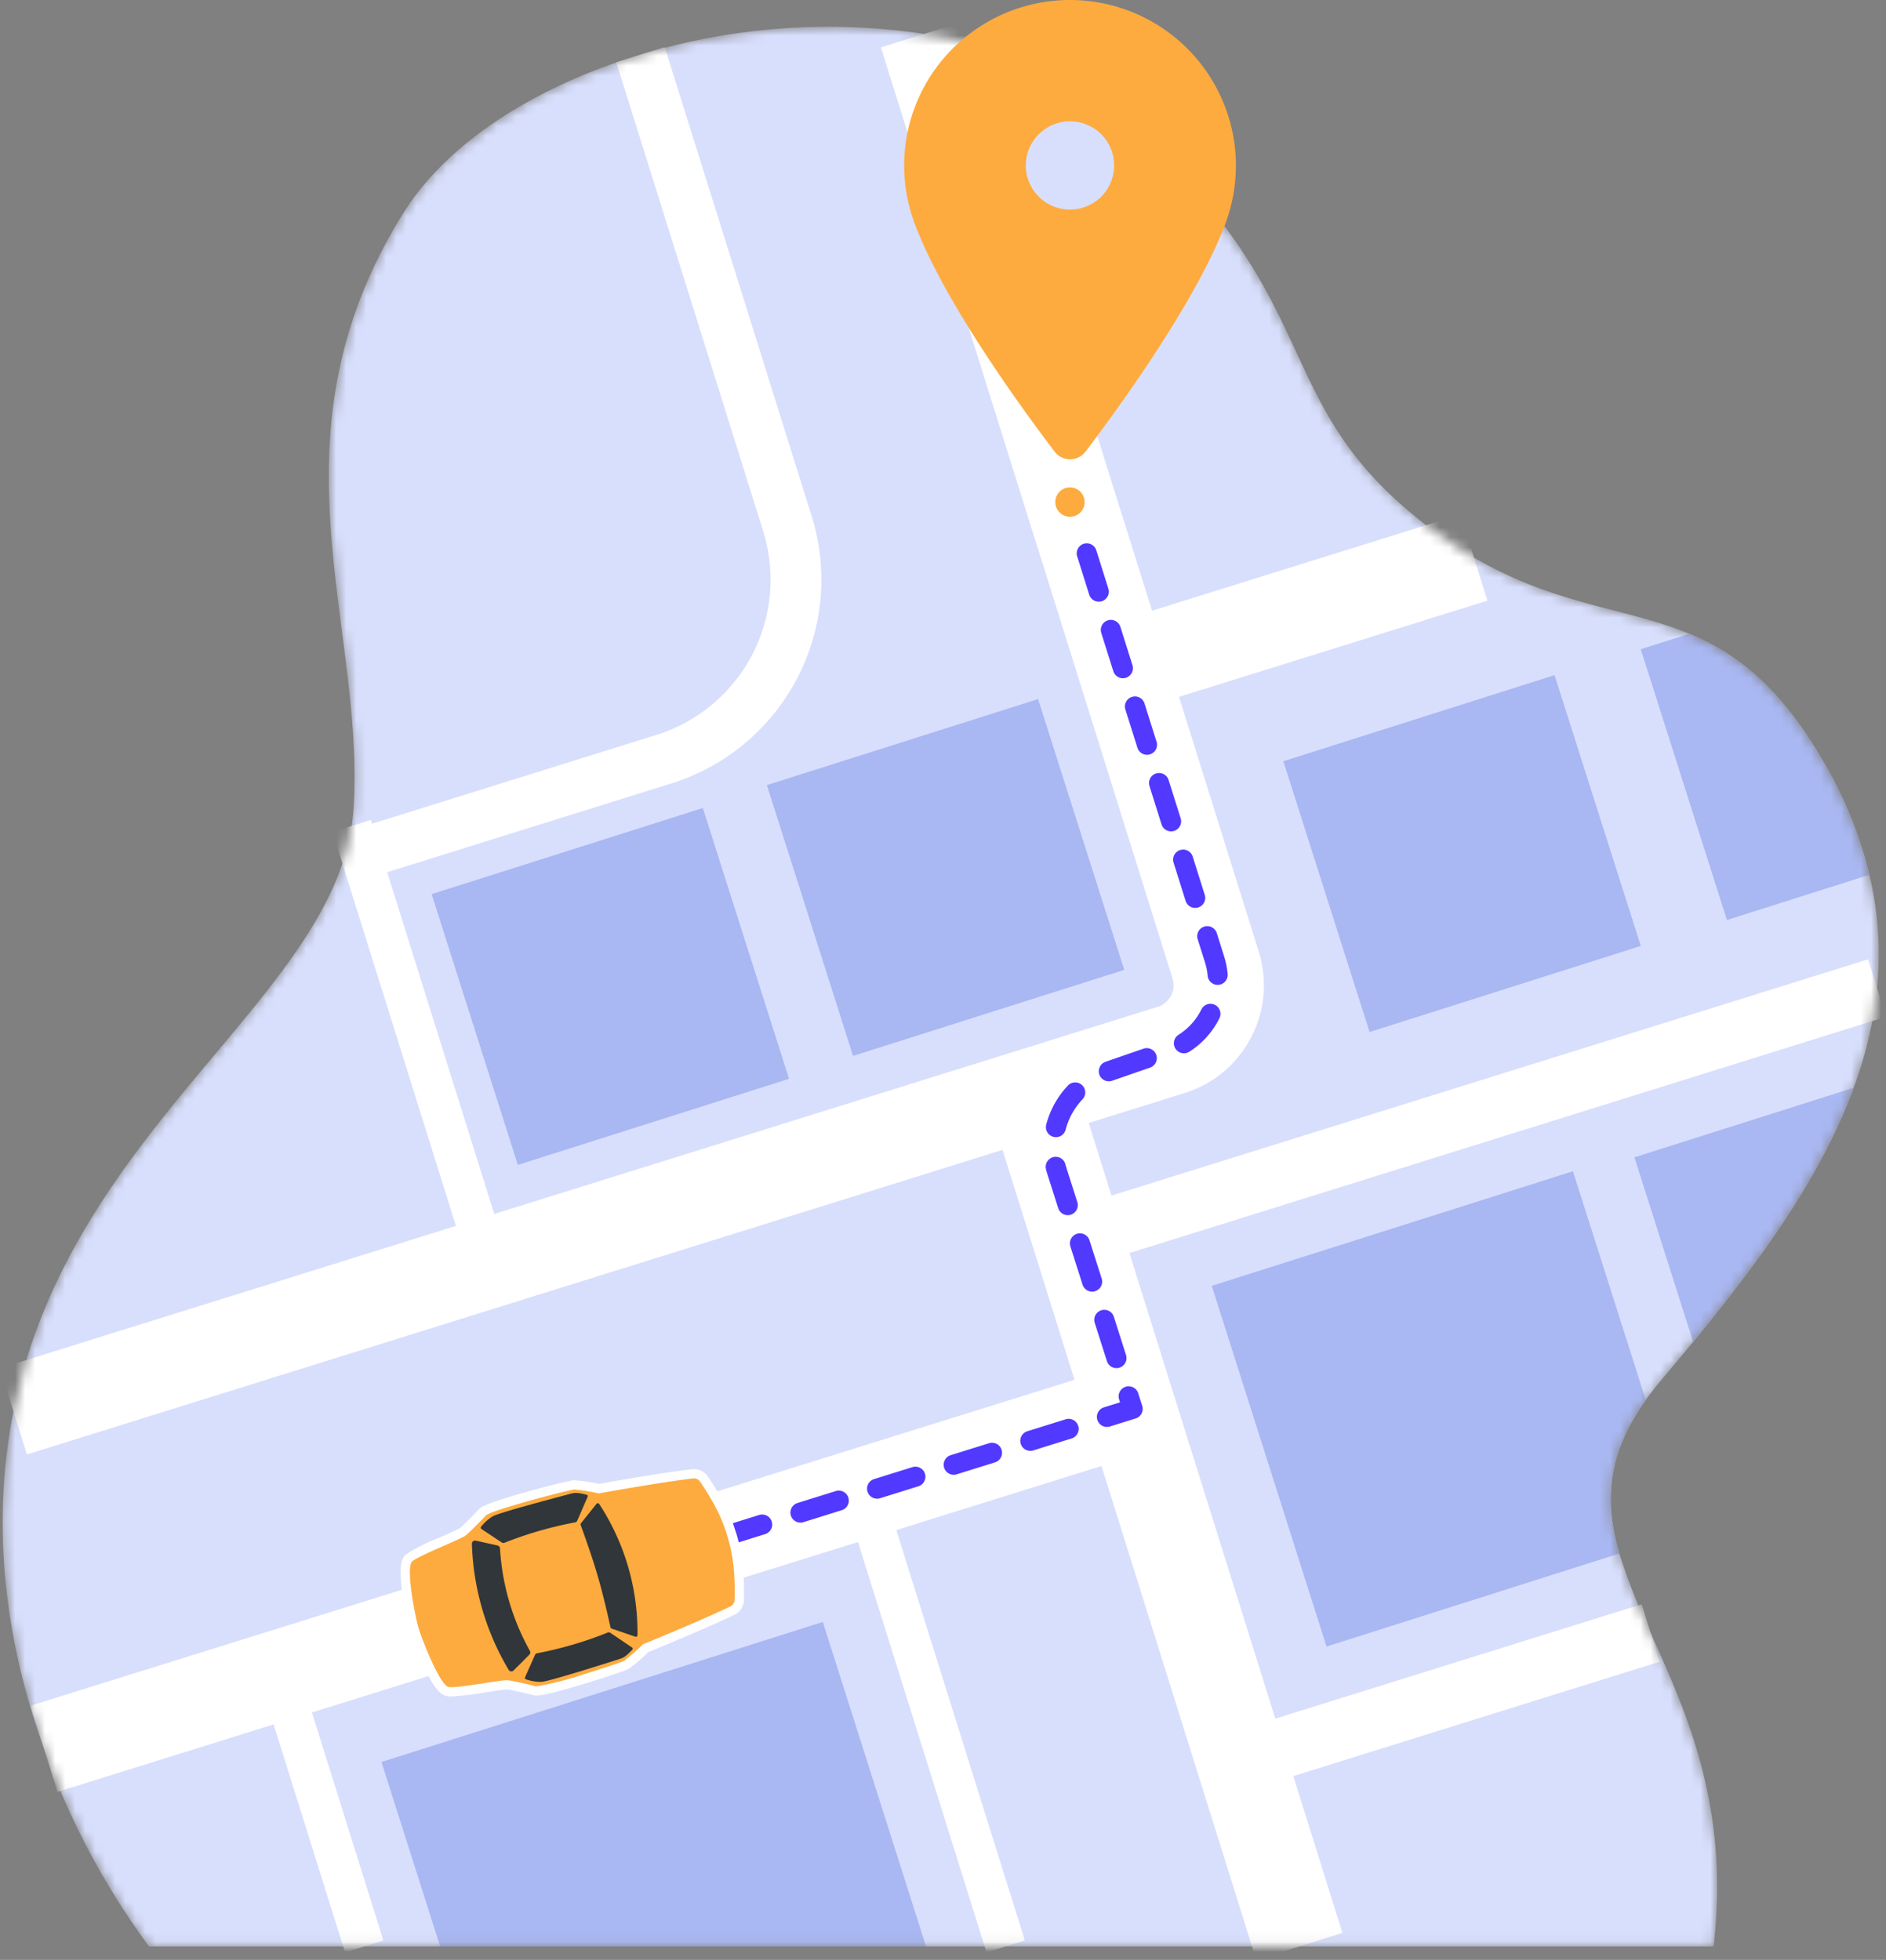 <svg id="Слой_1" data-name="Слой 1" xmlns="http://www.w3.org/2000/svg" xmlns:xlink="http://www.w3.org/1999/xlink" viewBox="0 0 187.985 195.345">
  <rect x="0" y="0" width="187.985" height="195.345" fill="#808080" stroke="none"/>
  <defs>
    <mask id="mask" x="0" y="2.041" width="187.985" height="193.304" maskUnits="userSpaceOnUse">
      <g transform="translate(0.261)">
        <g id="mask0">
          <path d="M14.593,194S-4.544,169.926,1.012,141.022,33.731,99.174,34.965,80.683s-8.951-37.024,4.93-59.386C51.403,2.76,92.463-4.992,112.132,12.298c20.513,18.031,13.582,27.877,30.25,40.426s27.914,3.777,39.169,23.299c13.922,24.151-1.511,44.075-16.328,61.657s8.781,26.637,5.317,56.319Z" style="fill: #c7f8ff"/>
        </g>
      </g>
    </mask>
  </defs>
  <title>want-go-back</title>
  <g>
    <g style="mask: url(#mask)">
      <g>
        <path d="M186.83,98.48a39.822,39.822,0,0,1-2.33,9.94c-3.31,9.03-9.5,17.42-16,25.33-1.09,1.32-2.19,2.63-3.28,3.93q-.795.945-1.44,1.86c-3.98,5.56-4.09,10.32-2.63,15.3a62.152,62.152,0,0,0,3.12,7.92c3.53,7.87,7.9,17.27,6.27,31.24H14.59A75.813,75.813,0,0,1,4.13,174.3c-3.3-9.14-5.52-20.76-3.12-33.28.02-.12.05-.24.07-.35,5.54-27.8,31.06-40.79,33.71-58.35.08-.54.14-1.09.18-1.64C36.2,62.19,26.01,43.66,39.9,21.3,44.35,14.13,53.23,8.57,63.58,5.45A64.362,64.362,0,0,1,91.84,3.38c1.23.19,2.45.44,3.65.72a38.363,38.363,0,0,1,16.64,8.2,67.171,67.171,0,0,1,9.66,10.24c9,11.98,7.37,20.23,20.59,30.18a45.918,45.918,0,0,0,4.27,2.85c8.25,4.81,15.15,4.97,21.47,7.6,4.69,1.95,9.06,5.27,13.43,12.85a41.416,41.416,0,0,1,4.52,11.17A34.034,34.034,0,0,1,186.83,98.48Z" transform="translate(0.261)" style="fill: #d8dffd"/>
        <line x1="36.301" y1="194" x2="28.971" y2="170.6" style="fill: none;stroke: #fff;stroke-miterlimit: 10;stroke-width: 4px"/>
        <line x1="100.241" y1="194" x2="87.291" y2="152.66" style="fill: none;stroke: #fff;stroke-miterlimit: 10;stroke-width: 4px"/>
        <line x1="164.531" y1="162.76" x2="126.701" y2="174.57" style="fill: none;stroke: #fff;stroke-miterlimit: 10;stroke-width: 6px"/>
        <line x1="187.091" y1="98.48" x2="108.121" y2="123.14" style="fill: none;stroke: #fff;stroke-miterlimit: 10;stroke-width: 6px"/>
        <line x1="47.921" y1="123.4" x2="35.051" y2="82.32" style="fill: none;stroke: #fff;stroke-miterlimit: 10;stroke-width: 4px"/>
        <line x1="146.911" y1="55.57" x2="114.451" y2="65.7" style="fill: none;stroke: #fff;stroke-miterlimit: 10;stroke-width: 9px"/>
        <path d="M63.58,5.45,78.22,52.18A18.864,18.864,0,0,1,79,59.46,18.757,18.757,0,0,1,65.9,75.67L35.77,85.08" transform="translate(0.261)" style="fill: none;stroke: #fff;stroke-miterlimit: 10;stroke-width: 5.061px"/>
        <path d="M1.08,140.67l114.71-35.81.06-.02.62-.19a6.804,6.804,0,0,0,2.32-1.26,6.733,6.733,0,0,0,1.65-2.06,6.568,6.568,0,0,0,.75-2.52,6.453,6.453,0,0,0-.13-2.01.502.502,0,0,0-.02-.12c-.04-.16-.08-.33-.13-.49L108.06,55.15l-.64-2.03-.54-1.7-.87-2.79-.53-1.7-.58-1.86-.01-.01L92.94,6.91l-1.1-3.53" transform="translate(0.261)" style="fill: none;stroke: #fff;stroke-miterlimit: 10;stroke-width: 9px"/>
        <polyline points="112.891 140.43 112.741 140.48 73.371 152.77 73.361 152.77 72.931 152.91 72.481 153.05 62.591 156.13 59.581 157.07 50.811 159.81 48.151 160.64 41.831 162.62 41.391 162.75 40.951 162.89 4.391 174.3" style="fill: none;stroke: #fff;stroke-miterlimit: 10;stroke-width: 9px"/>
        <polyline points="103.001 109.37 112.741 140.48 129.511 194" style="fill: none;stroke: #fff;stroke-miterlimit: 10;stroke-width: 9px"/>
        <polygon points="92.301 194 43.871 194 38.021 175.62 82.011 161.66 92.301 194" style="fill: #a9b7f2"/>
        <path d="M161.15,154.84l-29.19,9.27-11.44-35.95,36-11.42,7.26,22.8C159.8,145.1,159.69,149.86,161.15,154.84Z" transform="translate(0.261)" style="fill: #a9b7f2"/>
        <path d="M184.5,108.42c-3.31,9.03-9.5,17.42-16,25.33l-5.85-18.4Z" transform="translate(0.261)" style="fill: #a9b7f2"/>
        <path d="M103.208,69.677,76.176,78.253l8.59,26.99,27.032-8.576Z" transform="translate(0.261)" style="fill: #a9b7f2"/>
        <path d="M69.793,80.537,42.762,89.118l8.594,26.988,27.031-8.581Z" transform="translate(0.261)" style="fill: #a9b7f2"/>
        <path d="M154.687,67.292,127.656,75.873l8.595,26.989,27.031-8.581Z" transform="translate(0.261)" style="fill: #a9b7f2"/>
        <path d="M186.07,87.19l-14.2,4.51-8.59-26.99,4.84-1.54c4.69,1.95,9.06,5.27,13.43,12.85A41.416,41.416,0,0,1,186.07,87.19Z" transform="translate(0.261)" style="fill: #a9b7f2"/>
      </g>
    </g>
    <path d="M108.059,55.154l12.744,40.484a7.287,7.287,0,0,1-4.575,9.073l-6.13,2.119a7.965,7.965,0,0,0-4.995,9.945l7.532,23.649L53,159.04" transform="translate(0.261)" style="fill: none;stroke: #5239ff;stroke-linecap: round;stroke-linejoin: round;stroke-width: 2px;stroke-dasharray: 4,4"/>
    <path d="M44.721,168.623a2.019,2.019,0,0,1-.304-.019c-.413-.059-.985-.447-2.096-2.878a31.674,31.674,0,0,1-1.318-3.362,31.743,31.743,0,0,1-.697-3.543c-.371-2.646-.098-3.28.218-3.552a19.649,19.649,0,0,1,3.34-1.653c.796-.35,1.788-.785,1.964-.917.395-.295,1.607-1.545,2.04-2.002l.038-.041.046-.03c1.071-.692,8.435-2.586,8.982-2.622.03-.002.062-.003.097-.003a17.976,17.976,0,0,1,2.397.373c.788-.142,6.555-1.17,9.337-1.478a1.232,1.232,0,0,1,.136-.007,1.213,1.213,0,0,1,1.002.529c.279.406.837,1.252,1.442,2.355a16.846,16.846,0,0,1,2.025,6.941c.078,1.171.071,2.147.051,2.759a1.213,1.213,0,0,1-.68,1.05c-2.512,1.232-7.929,3.457-8.67,3.761a15.363,15.363,0,0,1-1.906,1.649c-.47.259-7.674,2.606-8.976,2.606h-.066l-.054-.014c-.612-.153-2.307-.559-2.799-.596l-.026-.001c-.297,0-1.225.143-2.123.281A30.63,30.63,0,0,1,44.721,168.623Z" transform="translate(0.261)" style="fill: #fdab3e"/>
    <path d="M73.84,156.68a17.4,17.4,0,0,0-.73-3.91H73.1a16.251,16.251,0,0,0-1.35-3.22c-.61-1.12-1.18-1.98-1.46-2.39a1.668,1.668,0,0,0-1.39-.73,1.087,1.087,0,0,0-.18.01c-2.75.3-8.2,1.27-9.28,1.46a17.056,17.056,0,0,0-2.41-.36h-.12c-.71.05-8.05,1.95-9.21,2.7l-.09.06-.08.08c-.63.66-1.65,1.7-1.97,1.94-.2.14-1.17.56-1.88.87a18.82,18.82,0,0,0-3.46,1.73c-.51.44-.75,1.26-.37,3.96a31.81,31.81,0,0,0,.71,3.61c.03.1.07.24.13.4a31.313,31.313,0,0,0,1.21,3.03c1.14,2.49,1.78,3.04,2.45,3.14a2.052,2.052,0,0,0,.37.03,31.79,31.79,0,0,0,3.48-.42c.83-.13,1.78-.28,2.05-.28.4.03,1.82.36,2.71.58l.11.03h.12c.23,0,.93,0,4.93-1.22,1.21-.37,3.85-1.21,4.27-1.44a13.99,13.99,0,0,0,1.94-1.66c1.02-.42,6.14-2.53,8.62-3.74a1.667,1.667,0,0,0,.94-1.45C73.91,158.87,73.91,157.87,73.84,156.68Zm-.88,2.78a.746.746,0,0,1-.42.65c-2.7,1.32-8.72,3.78-8.72,3.78a18.547,18.547,0,0,1-1.87,1.64c-.23.13-2.12.76-4.1,1.37a30.344,30.344,0,0,1-4.66,1.18s-2.24-.56-2.88-.61h-.06c-.75,0-4.32.69-5.53.69a1.772,1.772,0,0,1-.24-.01c-.81-.12-2.39-4.02-2.91-5.53-.05-.15-.09-.28-.12-.38-.31-1.05-1.31-6.03-.62-6.62s4.76-2.17,5.28-2.55c.51-.38,2.1-2.06,2.1-2.06.98-.63,8.24-2.51,8.76-2.55h.06a19.568,19.568,0,0,1,2.39.39s6.41-1.16,9.4-1.49a.248.248,0,0,1,.08-.01.738.738,0,0,1,.62.33,26.506,26.506,0,0,1,1.42,2.31,16.006,16.006,0,0,1,1.28,3.05v.01a16.019,16.019,0,0,1,.69,3.69A27.192,27.192,0,0,1,72.96,159.46Z" transform="translate(0.261)" style="fill: #fff"/>
    <path d="M63.063,163.132l-2.368-.811a.148.148,0,0,1-.066-.042.152.152,0,0,1-.036-.07c-.107-.493-.674-3.065-1.288-5.169s-1.52-4.577-1.694-5.054a.151.151,0,0,1-.007-.079.155.155,0,0,1,.033-.072l1.562-1.953a.149.149,0,0,1,.058-.046.151.151,0,0,1,.072-.015.16.16,0,0,1,.071.019.176.176,0,0,1,.054.05c.086.123.217.332.382.599a23.314,23.314,0,0,1,3.439,11.785c.006.313,0,.554,0,.71a.155.155,0,0,1-.017.073.159.159,0,0,1-.049.057.173.173,0,0,1-.07.027A.158.158,0,0,1,63.063,163.132Z" transform="translate(0.261)" style="fill: #31363a"/>
    <path d="M53.292,164.779a.296.296,0,0,0-.23.171l-.988,2.219a.149.149,0,0,0-.007.12.15.15,0,0,0,.033.051.148.148,0,0,0,.051.034,4.41,4.41,0,0,0,1.585.254c.907-.09,6.297-1.813,7.795-2.286a1.914,1.914,0,0,0,.741-.432c.151-.14.361-.349.507-.504a.239.239,0,0,0,.017-.032.154.154,0,0,0,.006-.074.151.151,0,0,0-.029-.067.049.049,0,0,0-.024-.02l-2.164-1.463a.289.289,0,0,0-.132-.052.294.294,0,0,0-.141.019A37.87,37.87,0,0,1,53.292,164.779Z" transform="translate(0.261)" style="fill: #31363a"/>
    <path d="M50.039,153.763a.3.3,0,0,1-.286-.021l-2.026-1.346a.14.14,0,0,1-.045-.041.154.154,0,0,1-.025-.056.151.151,0,0,1-.001-.061.149.149,0,0,1,.024-.056,4.409,4.409,0,0,1,1.2-1.064c.815-.411,6.282-1.849,7.804-2.252a1.917,1.917,0,0,1,.856-.031c.203.037.494.101.7.154a.126.126,0,0,1,.031.016.152.152,0,0,1,.056.132.045.045,0,0,1-.009.029l-1.038,2.394a.283.283,0,0,1-.211.175A37.9,37.9,0,0,0,50.039,153.763Z" transform="translate(0.261)" style="fill: #31363a"/>
    <path d="M52.505,164.921a.309.309,0,0,0,.051-.377,23.863,23.863,0,0,1-2.98-10.212.307.307,0,0,0-.247-.291l-2.166-.485a.315.315,0,0,0-.389.311,26.125,26.125,0,0,0,3.668,12.574.314.314,0,0,0,.1.1.307.307,0,0,0,.134.047.321.321,0,0,0,.141-.017.316.316,0,0,0,.119-.077Z" transform="translate(0.261)" style="fill: #31363a"/>
    <path d="M109.637,50.044a3.245,3.245,0,1,1-.951-2.293A3.239,3.239,0,0,1,109.637,50.044Z" transform="translate(0.261)" style="fill: #fff"/>
    <path d="M106.389,51.508a1.464,1.464,0,1,0-1.467-1.464A1.465,1.465,0,0,0,106.389,51.508Z" transform="translate(0.261)" style="fill: #fdab3e"/>
    <path d="M122.79,14.37A16.543,16.543,0,0,0,98.75,1.87,16.943,16.943,0,0,0,95.49,4.1a16.235,16.235,0,0,0-2.55,2.81,1.696,1.696,0,0,0-.1.14,16.488,16.488,0,0,0-1.97,15.13c2.87,7.76,10.67,18.47,13.99,22.84.01.01.02.03.03.04l.01.01a1.855,1.855,0,0,0,.64.51,1.93,1.93,0,0,0,.85.2,1.973,1.973,0,0,0,.86-.2,1.931,1.931,0,0,0,.68-.56c3.27-4.3,10.87-14.76,13.86-22.48.04-.12.09-.24.13-.36A16.601,16.601,0,0,0,122.79,14.37Zm-12.74,4.56a4.304,4.304,0,0,1-1.98,1.62,4.396,4.396,0,0,1-5.75-5.74,4.458,4.458,0,0,1,1.62-1.97,4.354,4.354,0,0,1,4.13-.41,4.212,4.212,0,0,1,1.43.95,4.393,4.393,0,0,1,.55,5.55Z" transform="translate(0.261)" style="fill: #fdab3e"/>
  </g>
</svg>
